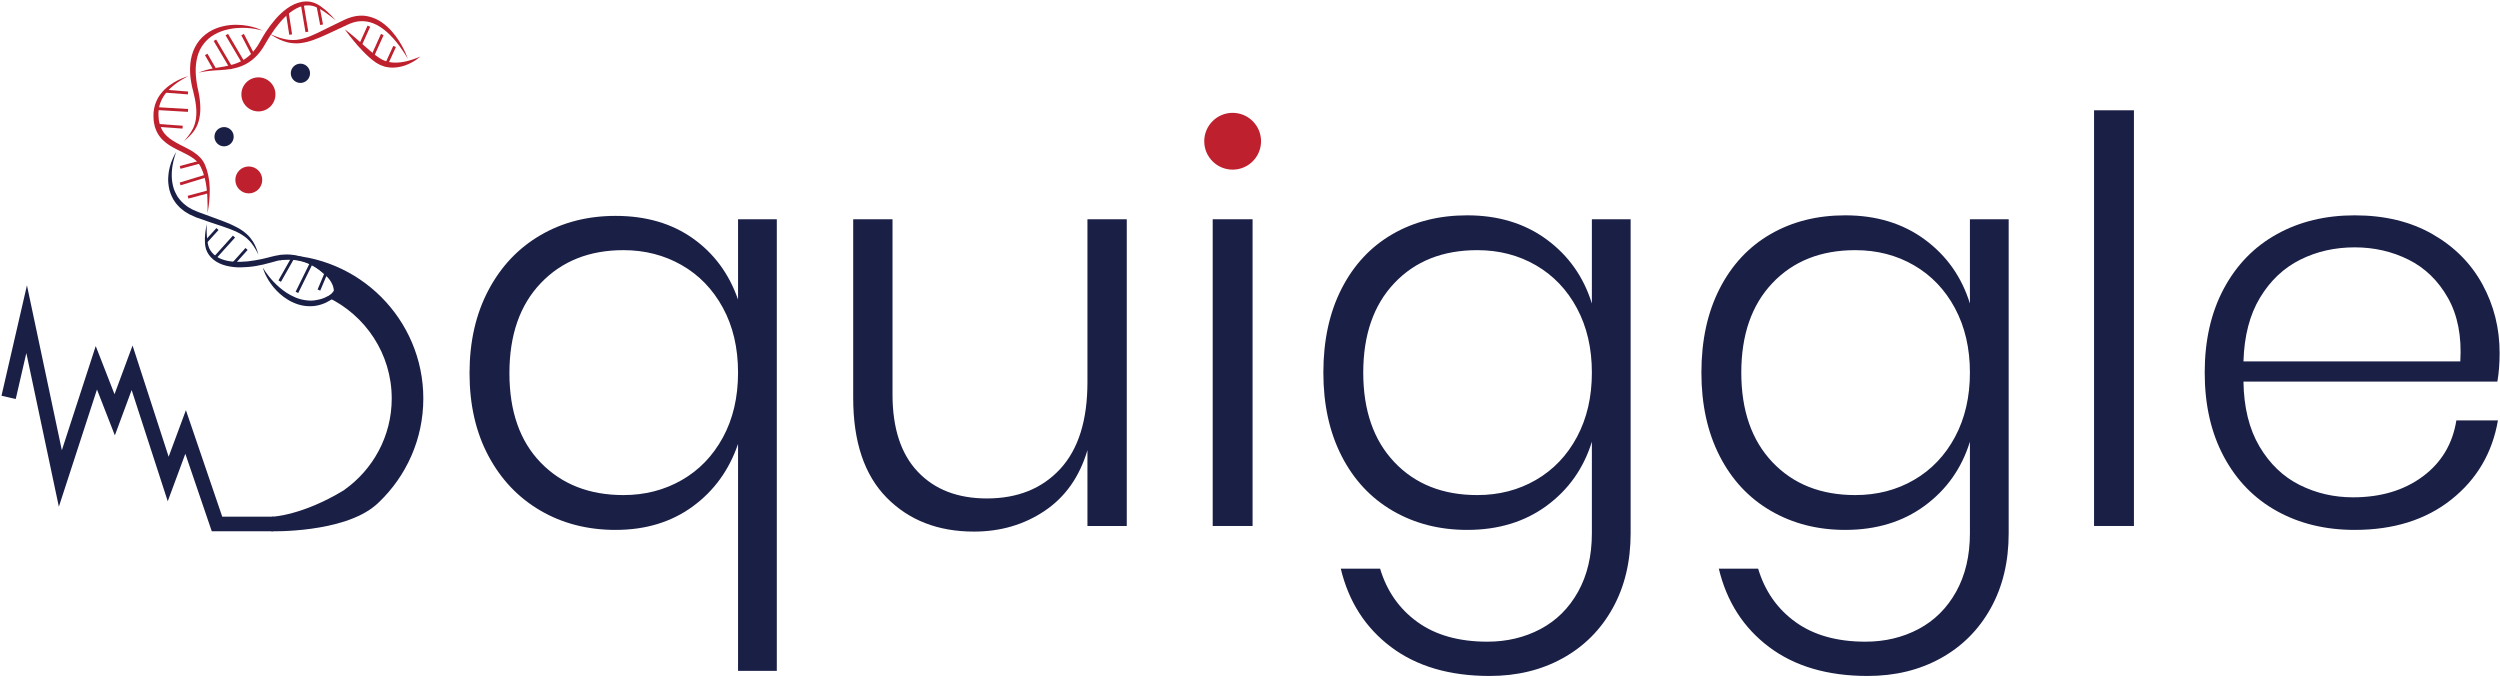 <?xml version="1.0" encoding="UTF-8"?>
<svg width="513px" height="139px" viewBox="0 0 513 139" version="1.1" xmlns="http://www.w3.org/2000/svg" xmlns:xlink="http://www.w3.org/1999/xlink">
    <!-- Generator: Sketch 41.1 (35376) - http://www.bohemiancoding.com/sketch -->
    <title>Group</title>
    <desc>Created with Sketch.</desc>
    <defs></defs>
    <g id="Page-1" stroke="none" stroke-width="1" fill="none" fill-rule="evenodd">
        <g id="Clipped" transform="translate(-83, -160)">
            <g id="Group" transform="translate(83, 160)">
                <path d="M110.988,58.076 C106.682,62.571 104.533,68.737 104.533,76.576 C104.533,84.414 106.682,90.544 110.988,94.962 C115.29,99.381 120.938,101.589 127.932,101.589 C132.312,101.589 136.289,100.571 139.861,98.534 C143.435,96.5 146.259,93.579 148.335,89.774 C150.41,85.972 151.447,81.532 151.447,76.461 C151.447,71.389 150.41,66.949 148.335,63.146 C146.259,59.342 143.435,56.424 139.861,54.387 C136.289,52.351 132.312,51.332 127.932,51.332 C120.938,51.332 115.29,53.58 110.988,58.076 Z M142.168,48.911 C146.508,51.985 149.602,56.174 151.447,61.474 L151.447,44.992 L159.4,44.992 L159.4,137.668 L151.447,137.668 L151.447,91.099 C149.602,96.481 146.49,100.765 142.111,103.953 C137.73,107.142 132.465,108.736 126.318,108.736 C120.555,108.736 115.406,107.411 110.872,104.76 C106.338,102.108 102.783,98.362 100.211,93.52 C97.634,88.679 96.348,83.031 96.348,76.576 C96.348,70.121 97.634,64.454 100.211,59.572 C102.783,54.694 106.338,50.928 110.872,48.277 C115.406,45.625 120.555,44.3 126.318,44.3 C132.543,44.3 137.825,45.838 142.168,48.911 Z" id="Shape" fill="#1A1F46"></path>
                <path d="M231.213,44.992 L231.213,107.93 L223.143,107.93 L223.143,92.368 C221.529,97.825 218.608,101.975 214.383,104.817 C210.156,107.661 205.315,109.082 199.859,109.082 C192.483,109.082 186.506,106.757 181.934,102.108 C177.361,97.459 175.076,90.638 175.076,81.647 L175.076,44.992 L183.145,44.992 L183.145,80.957 C183.145,87.873 184.875,93.158 188.332,96.805 C191.79,100.456 196.516,102.281 202.51,102.281 C208.811,102.281 213.824,100.263 217.553,96.228 C221.278,92.194 223.143,86.26 223.143,78.421 L223.143,44.992 L231.213,44.992 Z" id="Shape" fill="#1A1F46"></path>
                <polygon id="Shape" fill="#1A1F46" points="257.03 107.93 248.846 107.93 248.846 44.992 257.03 44.992"></polygon>
                <path d="M286.136,58.076 C281.871,62.571 279.739,68.699 279.739,76.461 C279.739,84.223 281.871,90.349 286.136,94.846 C290.401,99.341 296.067,101.589 303.137,101.589 C307.594,101.589 311.611,100.553 315.184,98.476 C318.757,96.403 321.561,93.463 323.598,89.659 C325.633,85.855 326.653,81.456 326.653,76.461 C326.653,71.467 325.633,67.066 323.598,63.262 C321.561,59.459 318.757,56.517 315.184,54.443 C311.611,52.369 307.594,51.332 303.137,51.332 C296.067,51.332 290.401,53.58 286.136,58.076 Z M317.373,49.141 C321.869,52.447 324.961,56.826 326.653,62.283 L326.653,44.992 L334.606,44.992 L334.606,109.427 C334.606,115.265 333.377,120.396 330.916,124.816 C328.457,129.234 325.039,132.654 320.658,135.074 C316.278,137.496 311.282,138.707 305.674,138.707 C297.449,138.707 290.707,136.725 285.444,132.77 C280.18,128.81 276.742,123.45 275.127,116.689 L283.197,116.689 C284.578,121.3 287.133,124.95 290.862,127.639 C294.588,130.329 299.371,131.673 305.213,131.673 C309.207,131.673 312.838,130.81 316.106,129.081 C319.369,127.352 321.945,124.797 323.828,121.416 C325.71,118.032 326.653,114.038 326.653,109.427 L326.653,90.639 C324.961,96.096 321.869,100.476 317.373,103.779 C312.878,107.085 307.441,108.736 301.063,108.736 C295.375,108.736 290.285,107.431 285.789,104.817 C281.294,102.205 277.797,98.46 275.301,93.579 C272.801,88.699 271.553,82.993 271.553,76.461 C271.553,69.851 272.801,64.109 275.301,59.227 C277.797,54.348 281.275,50.622 285.732,48.047 C290.188,45.472 295.299,44.185 301.063,44.185 C307.441,44.185 312.878,45.838 317.373,49.141 Z" id="Shape" fill="#1A1F46"></path>
                <path d="M363.709,58.076 C359.444,62.571 357.313,68.699 357.313,76.461 C357.313,84.223 359.444,90.349 363.709,94.846 C367.975,99.341 373.641,101.589 380.712,101.589 C385.168,101.589 389.184,100.553 392.757,98.476 C396.33,96.403 399.135,93.463 401.172,89.659 C403.207,85.855 404.227,81.456 404.227,76.461 C404.227,71.467 403.207,67.066 401.172,63.262 C399.135,59.459 396.33,56.517 392.757,54.443 C389.184,52.369 385.168,51.332 380.712,51.332 C373.641,51.332 367.975,53.58 363.709,58.076 Z M394.947,49.141 C399.442,52.447 402.535,56.826 404.227,62.283 L404.227,44.992 L412.18,44.992 L412.18,109.427 C412.18,115.265 410.949,120.396 408.491,124.816 C406.03,129.234 402.612,132.654 398.232,135.074 C393.852,137.496 388.855,138.707 383.248,138.707 C375.024,138.707 368.28,136.725 363.018,132.77 C357.754,128.81 354.314,123.45 352.701,116.689 L360.77,116.689 C362.153,121.3 364.707,124.95 368.436,127.639 C372.162,130.329 376.945,131.673 382.785,131.673 C386.781,131.673 390.412,130.81 393.68,129.081 C396.944,127.352 399.519,124.797 401.402,121.416 C403.284,118.032 404.227,114.038 404.227,109.427 L404.227,90.639 C402.535,96.096 399.442,100.476 394.947,103.779 C390.452,107.085 385.014,108.736 378.637,108.736 C372.949,108.736 367.859,107.431 363.363,104.817 C358.869,102.205 355.371,98.46 352.873,93.579 C350.376,88.699 349.128,82.993 349.128,76.461 C349.128,69.851 350.376,64.109 352.873,59.227 C355.371,54.348 358.848,50.622 363.307,48.047 C367.762,45.472 372.873,44.185 378.637,44.185 C385.014,44.185 390.452,45.838 394.947,49.141 Z" id="Shape" fill="#1A1F46"></path>
                <polygon id="Shape" fill="#1A1F46" points="437.883 107.93 429.699 107.93 429.699 22.631 437.883 22.631"></polygon>
                <path d="M472.002,53.291 C468.619,54.982 465.873,57.577 463.76,61.072 C461.646,64.568 460.512,68.93 460.359,74.154 L504.854,74.154 C505.16,69.008 504.315,64.665 502.317,61.13 C500.318,57.596 497.629,54.982 494.249,53.291 C490.865,51.602 487.178,50.756 483.184,50.756 C479.109,50.756 475.383,51.602 472.002,53.291 Z M497.131,97.786 C500.973,94.942 503.277,91.1 504.047,86.26 L512.576,86.26 C511.424,92.944 508.234,98.362 503.01,102.512 C497.783,106.661 491.174,108.736 483.184,108.736 C477.188,108.736 471.867,107.45 467.219,104.874 C462.568,102.301 458.937,98.574 456.326,93.692 C453.713,88.814 452.406,83.071 452.406,76.461 C452.406,69.852 453.713,64.109 456.326,59.228 C458.937,54.349 462.568,50.622 467.219,48.047 C471.867,45.473 477.188,44.186 483.184,44.186 C489.33,44.186 494.652,45.473 499.148,48.047 C503.643,50.622 507.061,54.061 509.406,58.364 C511.75,62.668 512.922,67.355 512.922,72.427 C512.922,74.577 512.768,76.539 512.461,78.306 L460.359,78.306 C460.436,83.607 461.531,88.044 463.645,91.619 C465.758,95.191 468.504,97.825 471.887,99.515 C475.268,101.206 478.918,102.05 482.836,102.05 C488.523,102.05 493.287,100.63 497.131,97.786 Z" id="Shape" fill="#1A1F46"></path>
                <path d="M55.376,6.964 C55.376,6.964 55.496,7.015 55.723,7.11 C55.949,7.199 56.275,7.36 56.703,7.51 C56.914,7.584 57.15,7.668 57.405,7.758 C57.665,7.829 57.946,7.906 58.248,7.988 C58.548,8.067 58.877,8.1 59.215,8.162 C59.559,8.174 59.914,8.233 60.288,8.207 C61.035,8.211 61.83,8.022 62.652,7.783 C63.477,7.536 64.316,7.136 65.191,6.744 C66.929,5.904 68.787,4.947 70.684,4.061 C71.633,3.611 72.77,3.251 73.882,3.209 C75,3.151 76.097,3.432 77.045,3.853 C78.005,4.273 78.805,4.881 79.49,5.506 C80.178,6.129 80.74,6.797 81.215,7.438 C82.168,8.719 82.766,9.899 83.148,10.733 C83.526,11.569 83.684,12.07 83.684,12.07 C83.684,12.07 83.434,11.609 82.941,10.844 C82.447,10.082 81.713,9.01 80.691,7.865 C79.666,6.742 78.334,5.495 76.637,4.807 C75.793,4.465 74.868,4.297 73.936,4.347 C72.99,4.402 72.107,4.686 71.18,5.13 C70.236,5.559 69.299,6.002 68.372,6.443 C67.449,6.887 66.521,7.298 65.613,7.69 C64.697,8.068 63.796,8.416 62.887,8.627 C61.983,8.838 61.092,8.961 60.273,8.88 C59.865,8.868 59.48,8.779 59.117,8.72 C58.764,8.613 58.423,8.537 58.119,8.419 C57.818,8.295 57.535,8.192 57.28,8.074 C57.033,7.945 56.805,7.826 56.6,7.719 C56.188,7.511 55.905,7.29 55.692,7.166 C55.485,7.034 55.376,6.964 55.376,6.964 Z" id="Shape" fill="#BE202E"></path>
                <path d="M37.766,28.982 C37.766,28.982 38.122,28.552 38.711,27.793 C38.998,27.41 39.328,26.931 39.616,26.349 C39.905,25.764 40.114,25.06 40.219,24.275 C40.317,23.488 40.327,22.621 40.215,21.706 C40.118,20.791 39.92,19.832 39.675,18.847 C39.612,18.601 39.547,18.353 39.481,18.103 L39.424,17.874 L39.385,17.679 L39.307,17.289 C39.192,16.781 39.124,16.201 39.062,15.641 C38.959,14.522 38.977,13.359 39.174,12.208 C39.387,11.063 39.787,9.925 40.435,8.949 C41.069,7.962 41.934,7.166 42.859,6.573 C43.791,5.984 44.791,5.619 45.75,5.392 C46.711,5.16 47.639,5.084 48.489,5.086 C49.338,5.085 50.111,5.171 50.784,5.291 C51.457,5.417 52.033,5.562 52.496,5.719 C52.961,5.867 53.315,6.013 53.551,6.121 C53.789,6.226 53.915,6.283 53.915,6.283 C53.915,6.283 53.782,6.248 53.531,6.181 C53.283,6.111 52.909,6.035 52.439,5.947 C51.969,5.853 51.389,5.793 50.729,5.738 C50.067,5.697 49.321,5.698 48.516,5.763 C46.916,5.902 45.043,6.347 43.428,7.439 C42.628,7.99 41.936,8.718 41.395,9.561 C40.848,10.405 40.514,11.397 40.332,12.418 C40.145,13.44 40.113,14.502 40.196,15.545 C40.254,16.064 40.287,16.559 40.385,17.095 L40.448,17.489 L40.479,17.683 L40.481,17.696 C40.491,17.738 40.47,17.653 40.475,17.666 L40.479,17.69 L40.491,17.74 L40.512,17.837 C40.57,18.099 40.627,18.358 40.684,18.616 C40.809,19.127 40.874,19.647 40.958,20.147 C41.008,20.656 41.079,21.15 41.09,21.639 C41.156,22.613 41.064,23.554 40.881,24.395 C40.702,25.239 40.385,25.98 40.009,26.566 C39.637,27.157 39.227,27.597 38.889,27.947 C38.544,28.293 38.254,28.541 38.063,28.715 C37.87,28.888 37.766,28.982 37.766,28.982 Z" id="Shape" fill="#BE202E"></path>
                <path d="M53.027,52.264 C53.027,52.264 52.972,52.156 52.869,51.95 C52.759,51.748 52.625,51.433 52.399,51.076 C52.194,50.707 51.904,50.284 51.545,49.828 C51.346,49.616 51.167,49.367 50.916,49.16 C50.799,49.051 50.678,48.939 50.555,48.825 C50.422,48.722 50.285,48.618 50.144,48.511 C49.574,48.1 48.91,47.723 48.157,47.399 C47.414,47.064 46.59,46.778 45.731,46.479 C44.865,46.19 43.969,45.891 43.06,45.588 C42.146,45.278 41.219,44.955 40.294,44.623 C39.779,44.402 39.384,44.233 38.922,44.008 L38.238,43.602 C38.009,43.469 37.787,43.33 37.593,43.16 L36.995,42.68 C36.804,42.51 36.642,42.309 36.467,42.127 C36.101,41.774 35.856,41.327 35.57,40.93 C35.096,40.069 34.757,39.172 34.632,38.293 C34.545,37.86 34.534,37.428 34.506,37.018 C34.529,36.606 34.506,36.208 34.567,35.832 C34.611,35.456 34.648,35.098 34.734,34.763 C34.799,34.426 34.881,34.114 34.976,33.824 C35.058,33.532 35.147,33.262 35.252,33.02 C35.346,32.776 35.432,32.553 35.531,32.36 C35.709,31.963 35.879,31.669 36,31.473 C36.115,31.274 36.177,31.168 36.177,31.168 C36.177,31.168 36.135,31.284 36.056,31.5 C36.017,31.608 35.97,31.741 35.914,31.896 C35.865,32.055 35.812,32.237 35.751,32.442 C35.683,32.643 35.634,32.872 35.578,33.121 C35.516,33.368 35.457,33.636 35.416,33.928 C35.359,34.215 35.318,34.523 35.297,34.849 C35.256,35.172 35.248,35.515 35.244,35.869 C35.217,36.225 35.279,36.593 35.294,36.971 C35.357,37.344 35.386,37.735 35.494,38.118 C35.661,38.901 36.027,39.653 36.453,40.383 C36.945,41.076 37.533,41.733 38.273,42.248 C38.444,42.397 38.633,42.51 38.827,42.616 L39.398,42.951 C39.811,43.149 40.321,43.356 40.703,43.518 C41.614,43.86 42.528,44.193 43.433,44.514 C44.34,44.835 45.226,45.17 46.09,45.507 C46.953,45.838 47.779,46.203 48.543,46.612 C49.312,47 49.998,47.481 50.569,47.988 C51.155,48.483 51.573,49.057 51.909,49.567 C52.232,50.088 52.457,50.57 52.611,50.979 C52.79,51.375 52.853,51.707 52.925,51.926 C52.992,52.147 53.027,52.264 53.027,52.264 Z" id="Shape" fill="#1A1F46"></path>
                <path d="M71.977,56.722 C71.977,56.722 71.809,57.049 71.501,57.611 C71.34,57.887 71.125,58.217 70.874,58.594 C70.6,58.951 70.311,59.377 69.921,59.782 C69.737,59.994 69.536,60.205 69.311,60.412 C69.096,60.629 68.854,60.832 68.594,61.03 C68.088,61.442 67.492,61.809 66.838,62.121 C66.176,62.414 65.451,62.655 64.686,62.765 C63.922,62.871 63.131,62.855 62.358,62.743 C61.586,62.618 60.838,62.382 60.148,62.071 C59.454,61.765 58.819,61.369 58.246,60.95 C57.101,60.098 56.205,59.116 55.563,58.2 C55.231,57.748 54.973,57.306 54.758,56.907 C54.541,56.511 54.376,56.154 54.258,55.854 C54.128,55.557 54.055,55.315 54.001,55.151 C53.948,54.987 53.919,54.901 53.919,54.901 C53.919,54.901 53.968,54.978 54.059,55.123 C54.147,55.271 54.286,55.48 54.464,55.742 C54.637,56.007 54.87,56.315 55.137,56.662 C55.407,57.006 55.723,57.383 56.088,57.772 C56.451,58.164 56.87,58.56 57.325,58.96 C57.78,59.362 58.297,59.731 58.836,60.096 C59.381,60.459 59.985,60.754 60.6,61.025 C61.219,61.293 61.876,61.482 62.543,61.578 C63.207,61.689 63.883,61.717 64.541,61.637 C65.194,61.545 65.834,61.401 66.432,61.168 C67.018,60.916 67.588,60.651 68.084,60.315 C68.211,60.233 68.336,60.153 68.458,60.073 C68.575,59.985 68.691,59.898 68.803,59.813 C69.039,59.651 69.253,59.476 69.452,59.298 C69.866,58.961 70.207,58.606 70.53,58.308 C70.822,57.985 71.098,57.717 71.31,57.478 C71.727,56.993 71.977,56.722 71.977,56.722 Z" id="Shape" fill="#1A1F46"></path>
                <path d="M42.395,45.984 C42.395,45.984 42.401,46.49 42.411,47.376 C42.417,47.816 42.438,48.351 42.491,48.954 C42.56,49.55 42.645,50.234 42.908,50.881 C42.982,51.025 43.057,51.171 43.133,51.322 C43.249,51.481 43.369,51.644 43.488,51.808 C43.744,52.09 43.98,52.336 44.319,52.569 C44.962,53.029 45.77,53.329 46.639,53.515 C47.51,53.703 48.451,53.752 49.41,53.724 C50.37,53.693 51.348,53.601 52.319,53.423 C53.293,53.261 54.261,53.06 55.206,52.8 L55.558,52.706 L55.938,52.611 C56.177,52.556 56.416,52.502 56.654,52.449 C57.147,52.364 57.674,52.271 58.165,52.248 C59.153,52.152 60.123,52.27 61.01,52.46 C61.903,52.645 62.7,52.99 63.385,53.367 C64.08,53.736 64.648,54.174 65.123,54.585 C65.602,54.99 65.971,55.394 66.267,55.726 C66.565,56.058 66.776,56.338 66.92,56.527 C67.061,56.718 67.138,56.82 67.138,56.82 C67.138,56.82 66.776,56.463 66.104,55.892 C65.767,55.611 65.352,55.279 64.849,54.943 C64.346,54.607 63.76,54.259 63.087,53.974 C62.415,53.687 61.662,53.443 60.844,53.324 C60.027,53.209 59.153,53.167 58.255,53.283 C58.029,53.295 57.811,53.339 57.59,53.38 C57.367,53.427 57.156,53.445 56.918,53.513 C56.453,53.64 55.981,53.768 55.505,53.898 C54.535,54.179 53.529,54.406 52.514,54.586 C51.495,54.757 50.456,54.843 49.427,54.861 C48.401,54.884 47.374,54.765 46.404,54.525 C45.433,54.285 44.515,53.863 43.783,53.263 C43.422,52.979 43.083,52.597 42.833,52.242 C42.729,52.066 42.627,51.894 42.526,51.724 C42.413,51.477 42.352,51.312 42.274,51.109 C42.033,50.319 42.039,49.595 42.042,48.968 C42.059,48.341 42.122,47.804 42.178,47.362 C42.232,46.92 42.295,46.578 42.333,46.343 C42.375,46.109 42.395,45.984 42.395,45.984 Z" id="Shape" fill="#1A1F46"></path>
                <path d="M38.689,15.592 C38.689,15.592 38.176,15.838 37.335,16.339 C36.501,16.843 35.31,17.617 34.241,18.852 C33.713,19.469 33.237,20.211 32.918,21.059 C32.6,21.901 32.463,22.882 32.526,23.83 C32.549,24.094 32.571,24.36 32.595,24.626 C32.608,24.903 32.705,25.102 32.752,25.346 L32.836,25.696 C32.868,25.813 32.933,25.924 32.979,26.039 C33.088,26.26 33.146,26.51 33.292,26.715 C33.766,27.594 34.551,28.292 35.458,28.856 C36.356,29.436 37.365,29.903 38.364,30.423 C39.362,30.938 40.368,31.545 41.153,32.409 C41.553,32.838 41.846,33.334 42.079,33.868 C42.167,34.108 42.254,34.343 42.34,34.576 L42.465,34.926 L42.561,35.301 C42.687,35.797 42.817,36.278 42.865,36.74 C42.897,36.972 42.928,37.199 42.96,37.423 C42.981,37.647 42.988,37.867 43.002,38.082 C43.034,38.512 43.052,38.923 43.037,39.315 C43.03,39.704 43.03,40.074 42.999,40.42 C42.961,41.113 42.891,41.71 42.829,42.201 C42.778,42.694 42.699,43.076 42.664,43.338 C42.622,43.6 42.599,43.74 42.599,43.74 C42.599,43.74 42.598,43.175 42.595,42.188 C42.592,41.696 42.58,41.099 42.546,40.417 C42.542,40.077 42.502,39.716 42.467,39.337 C42.444,38.957 42.397,38.562 42.33,38.153 C42.298,37.947 42.274,37.738 42.235,37.526 C42.188,37.317 42.139,37.105 42.089,36.887 C42.008,36.447 41.868,36.024 41.729,35.59 L41.627,35.261 L41.481,34.922 C41.381,34.695 41.28,34.463 41.178,34.231 C40.969,33.856 40.733,33.444 40.391,33.115 C39.733,32.428 38.811,31.931 37.845,31.436 C36.874,30.943 35.825,30.479 34.821,29.846 C33.829,29.216 32.875,28.362 32.299,27.27 C32.129,27.014 32.051,26.717 31.928,26.442 C31.877,26.299 31.811,26.166 31.776,26.018 L31.681,25.571 C31.631,25.28 31.536,24.965 31.532,24.703 C31.519,24.435 31.506,24.168 31.493,23.905 C31.449,22.746 31.688,21.674 32.107,20.726 C32.52,19.779 33.124,19.004 33.749,18.393 C34.374,17.774 35.028,17.315 35.623,16.948 C36.223,16.59 36.77,16.324 37.228,16.131 C37.684,15.933 38.054,15.803 38.304,15.721 C38.555,15.637 38.689,15.592 38.689,15.592 Z" id="Shape" fill="#BE202E"></path>
                <path d="M68.891,4.169 C68.891,4.169 68.467,3.819 67.707,3.242 C67.329,2.951 66.859,2.615 66.315,2.247 C65.763,1.899 65.121,1.514 64.399,1.279 C64.32,1.258 64.196,1.215 64.15,1.205 C64.047,1.189 63.942,1.172 63.836,1.155 L63.518,1.106 C63.416,1.096 63.325,1.106 63.227,1.106 C63.035,1.106 62.841,1.098 62.631,1.139 C62.424,1.166 62.215,1.19 62.008,1.261 C61.173,1.481 60.354,1.944 59.578,2.527 C58.801,3.113 58.086,3.85 57.409,4.643 C56.735,5.439 56.103,6.299 55.526,7.201 C55.242,7.653 54.946,8.1 54.684,8.566 L54.266,9.281 L53.842,9.971 C53.214,10.925 52.437,11.764 51.577,12.421 C50.714,13.086 49.748,13.54 48.811,13.82 C47.873,14.111 46.964,14.236 46.137,14.315 C45.31,14.395 44.557,14.418 43.897,14.459 C43.241,14.498 42.672,14.586 42.193,14.639 C41.252,14.8 40.715,14.893 40.715,14.893 C40.715,14.893 41.238,14.717 42.151,14.407 C42.612,14.293 43.176,14.12 43.843,14.01 C44.498,13.901 45.238,13.777 46.045,13.644 C46.839,13.496 47.684,13.301 48.527,12.988 C49.37,12.676 50.192,12.212 50.936,11.604 C51.686,10.992 52.314,10.218 52.87,9.379 L53.285,8.684 L53.68,7.988 C53.944,7.502 54.245,7.033 54.539,6.56 C55.15,5.627 55.825,4.732 56.551,3.898 C57.274,3.059 58.09,2.313 58.968,1.691 C59.842,1.07 60.816,0.604 61.813,0.406 C62.059,0.342 62.311,0.324 62.559,0.31 C62.799,0.279 63.056,0.295 63.307,0.324 C63.428,0.336 63.557,0.344 63.669,0.363 L63.983,0.441 C64.086,0.467 64.188,0.494 64.289,0.519 C64.446,0.565 64.513,0.604 64.627,0.646 C65.444,0.985 66.051,1.465 66.58,1.887 C67.1,2.32 67.522,2.726 67.861,3.067 C68.204,3.407 68.454,3.688 68.627,3.877 C68.799,4.067 68.891,4.169 68.891,4.169 Z" id="Shape" fill="#BE202E"></path>
                <path d="M86.236,11.601 C86.236,11.601 86.026,11.807 85.609,12.114 C85.4,12.265 85.142,12.449 84.829,12.626 C84.517,12.811 84.158,13.01 83.741,13.18 C83.33,13.362 82.867,13.532 82.357,13.65 C81.849,13.779 81.295,13.866 80.71,13.874 C80.418,13.891 80.119,13.848 79.814,13.834 C79.512,13.799 79.209,13.727 78.904,13.662 C78.609,13.553 78.304,13.457 78.015,13.329 C77.732,13.172 77.457,13.047 77.166,12.858 L76.465,12.342 C76.23,12.148 75.998,11.954 75.767,11.76 C75.325,11.372 74.918,10.971 74.535,10.576 C73.763,9.79 73.099,9.016 72.543,8.34 C71.429,6.995 70.762,6.026 70.762,6.026 C70.762,6.026 71.715,6.719 73.027,7.868 C73.69,8.433 74.439,9.116 75.25,9.823 C75.644,10.188 76.086,10.525 76.501,10.889 C76.711,11.059 76.924,11.229 77.137,11.399 L77.846,11.897 C78.039,12.026 78.291,12.151 78.508,12.282 C78.743,12.391 78.989,12.473 79.226,12.572 C79.479,12.623 79.723,12.703 79.972,12.752 C80.226,12.778 80.474,12.838 80.728,12.84 C81.23,12.858 81.726,12.852 82.197,12.788 C82.431,12.759 82.662,12.725 82.882,12.678 C83.105,12.64 83.321,12.598 83.525,12.541 C83.935,12.441 84.312,12.329 84.641,12.219 C84.972,12.108 85.261,12.002 85.496,11.911 C85.968,11.727 86.236,11.601 86.236,11.601 Z" id="Shape" fill="#BE202E"></path>
                <polygon id="Shape" fill="#BE202E" points="79.569 13.301 79.033 13.056 80.703 9.414 81.239 9.66"></polygon>
                <polygon id="Shape" fill="#BE202E" points="76.837 11.381 76.299 11.14 78.174 6.976 78.711 7.218"></polygon>
                <polygon id="Shape" fill="#BE202E" points="74.084 9.657 73.547 9.416 75.422 5.252 75.96 5.493"></polygon>
                <polygon id="Shape" fill="#BE202E" points="65.701 5.133 64.972 1.357 65.553 1.244 66.279 5.022"></polygon>
                <polygon id="Shape" fill="#BE202E" points="59.355 7.142 58.627 2.438 59.209 2.348 59.937 7.052"></polygon>
                <polygon id="Shape" fill="#BE202E" points="62.682 6.599 61.72 0.852 62.303 0.754 63.264 6.501"></polygon>
                <polygon id="Shape" fill="#BE202E" points="51.733 11.504 49.518 7.233 50.042 6.961 52.257 11.233"></polygon>
                <polygon id="Shape" fill="#BE202E" points="49.715 13.063 46.285 7.247 46.795 6.948 50.223 12.764"></polygon>
                <polygon id="Shape" fill="#BE202E" points="47.273 14.226 43.844 8.409 44.351 8.11 47.781 13.926"></polygon>
                <polygon id="Shape" fill="#BE202E" points="43.843 14.422 42.059 11.315 42.571 11.021 44.354 14.129"></polygon>
                <polygon id="Shape" fill="#BE202E" points="38.559 19.368 33.705 18.996 33.748 18.408 38.604 18.781"></polygon>
                <polygon id="Shape" fill="#BE202E" points="38.565 22.954 32.227 22.582 32.261 21.993 38.599 22.366"></polygon>
                <polygon id="Shape" fill="#BE202E" points="37.455 26.387 32.224 26.014 32.265 25.427 37.498 25.799"></polygon>
                <polygon id="Shape" fill="#BE202E" points="37.036 34.636 36.885 34.067 41.094 32.942 41.246 33.511"></polygon>
                <polygon id="Shape" fill="#BE202E" points="38.658 40.75 38.506 40.18 42.716 39.055 42.867 39.623"></polygon>
                <polygon id="Shape" fill="#BE202E" points="37.048 38.022 36.874 37.46 42.242 35.816 42.414 36.38"></polygon>
                <polygon id="Shape" fill="#1A1F46" points="42.52 49.756 42.083 49.36 44.405 46.801 44.842 47.197"></polygon>
                <polygon id="Shape" fill="#1A1F46" points="48.01 54.408 47.573 54.015 50.371 50.891 50.811 51.285"></polygon>
                <polygon id="Shape" fill="#1A1F46" points="44.279 53.13 43.842 52.735 47.793 48.35 48.231 48.744"></polygon>
                <polygon id="Shape" fill="#1A1F46" points="57.65 57.828 57.137 57.538 59.987 52.505 60.5 52.795"></polygon>
                <polygon id="Shape" fill="#1A1F46" points="65.713 59.633 65.17 59.405 66.594 56.023 67.138 56.252"></polygon>
                <polygon id="Shape" fill="#1A1F46" points="61.195 60.124 60.666 59.863 63.514 54.081 64.044 54.342"></polygon>
                <path d="M56.522,19.369 C56.522,21.298 54.958,22.862 53.028,22.862 C51.098,22.862 49.534,21.298 49.534,19.369 C49.534,17.439 51.098,15.874 53.028,15.874 C54.958,15.874 56.522,17.439 56.522,19.369 Z" id="Shape" fill="#BE202E"></path>
                <path d="M258.766,28.984 C258.766,32.201 256.157,34.81 252.938,34.81 C249.72,34.81 247.111,32.201 247.111,28.984 C247.111,25.766 249.72,23.155 252.938,23.155 C256.157,23.155 258.766,25.766 258.766,28.984 Z" id="Shape" fill="#BE202E"></path>
                <path d="M47.954,28.051 C47.954,29.143 47.071,30.028 45.979,30.028 C44.888,30.028 44.003,29.143 44.003,28.051 C44.003,26.96 44.888,26.075 45.979,26.075 C47.071,26.075 47.954,26.96 47.954,28.051 Z" id="Shape" fill="#1A1F46"></path>
                <path d="M63.622,15.04 C63.622,16.132 62.736,17.017 61.644,17.017 C60.554,17.017 59.669,16.132 59.669,15.04 C59.669,13.949 60.554,13.063 61.644,13.063 C62.736,13.063 63.622,13.949 63.622,15.04 Z" id="Shape" fill="#1A1F46"></path>
                <path d="M53.813,36.919 C53.813,38.443 52.577,39.682 51.051,39.682 C49.526,39.682 48.29,38.443 48.29,36.919 C48.29,35.395 49.526,34.158 51.051,34.158 C52.577,34.158 53.813,35.395 53.813,36.919 Z" id="Shape" fill="#BE202E"></path>
                <path d="M66.926,56.598 C67.547,57.202 68.436,58.287 68.508,59.633 C68.508,59.633 68.093,60.408 67.115,60.949 C74.944,64.618 80.382,72.57 80.382,81.774 C80.382,89.521 76.522,96.373 70.63,100.538 L70.646,100.543 C62,105.833 55.848,106.024 55.848,106.024 L55.666,109.018 C55.666,109.018 70.416,109.416 77.123,103.636 C77.147,103.616 77.168,103.595 77.192,103.575 C77.379,103.41 77.565,103.243 77.744,103.068 C83.362,97.7 86.865,90.139 86.865,81.774 C86.865,65.522 73.645,52.301 57.395,52.301 L57.395,53.417 C62.305,52.688 65.749,55.184 66.926,56.598 Z" id="Shape" fill="#1A1F46"></path>
                <polygon id="Shape" fill="#1A1F46" points="56.084 109.018 43.455 109.018 38.031 93.115 34.42 102.858 27.014 80.039 23.569 89.341 19.9 79.926 12.078 103.978 5.404 72.447 3.229 81.882 0.307 81.208 5.529 58.55 12.691 92.39 19.645 71.01 23.498 80.896 27.201 70.897 34.607 93.719 38.149 84.165 45.602 106.018 56.084 106.018"></polygon>
            </g>
        </g>
    </g>
</svg>